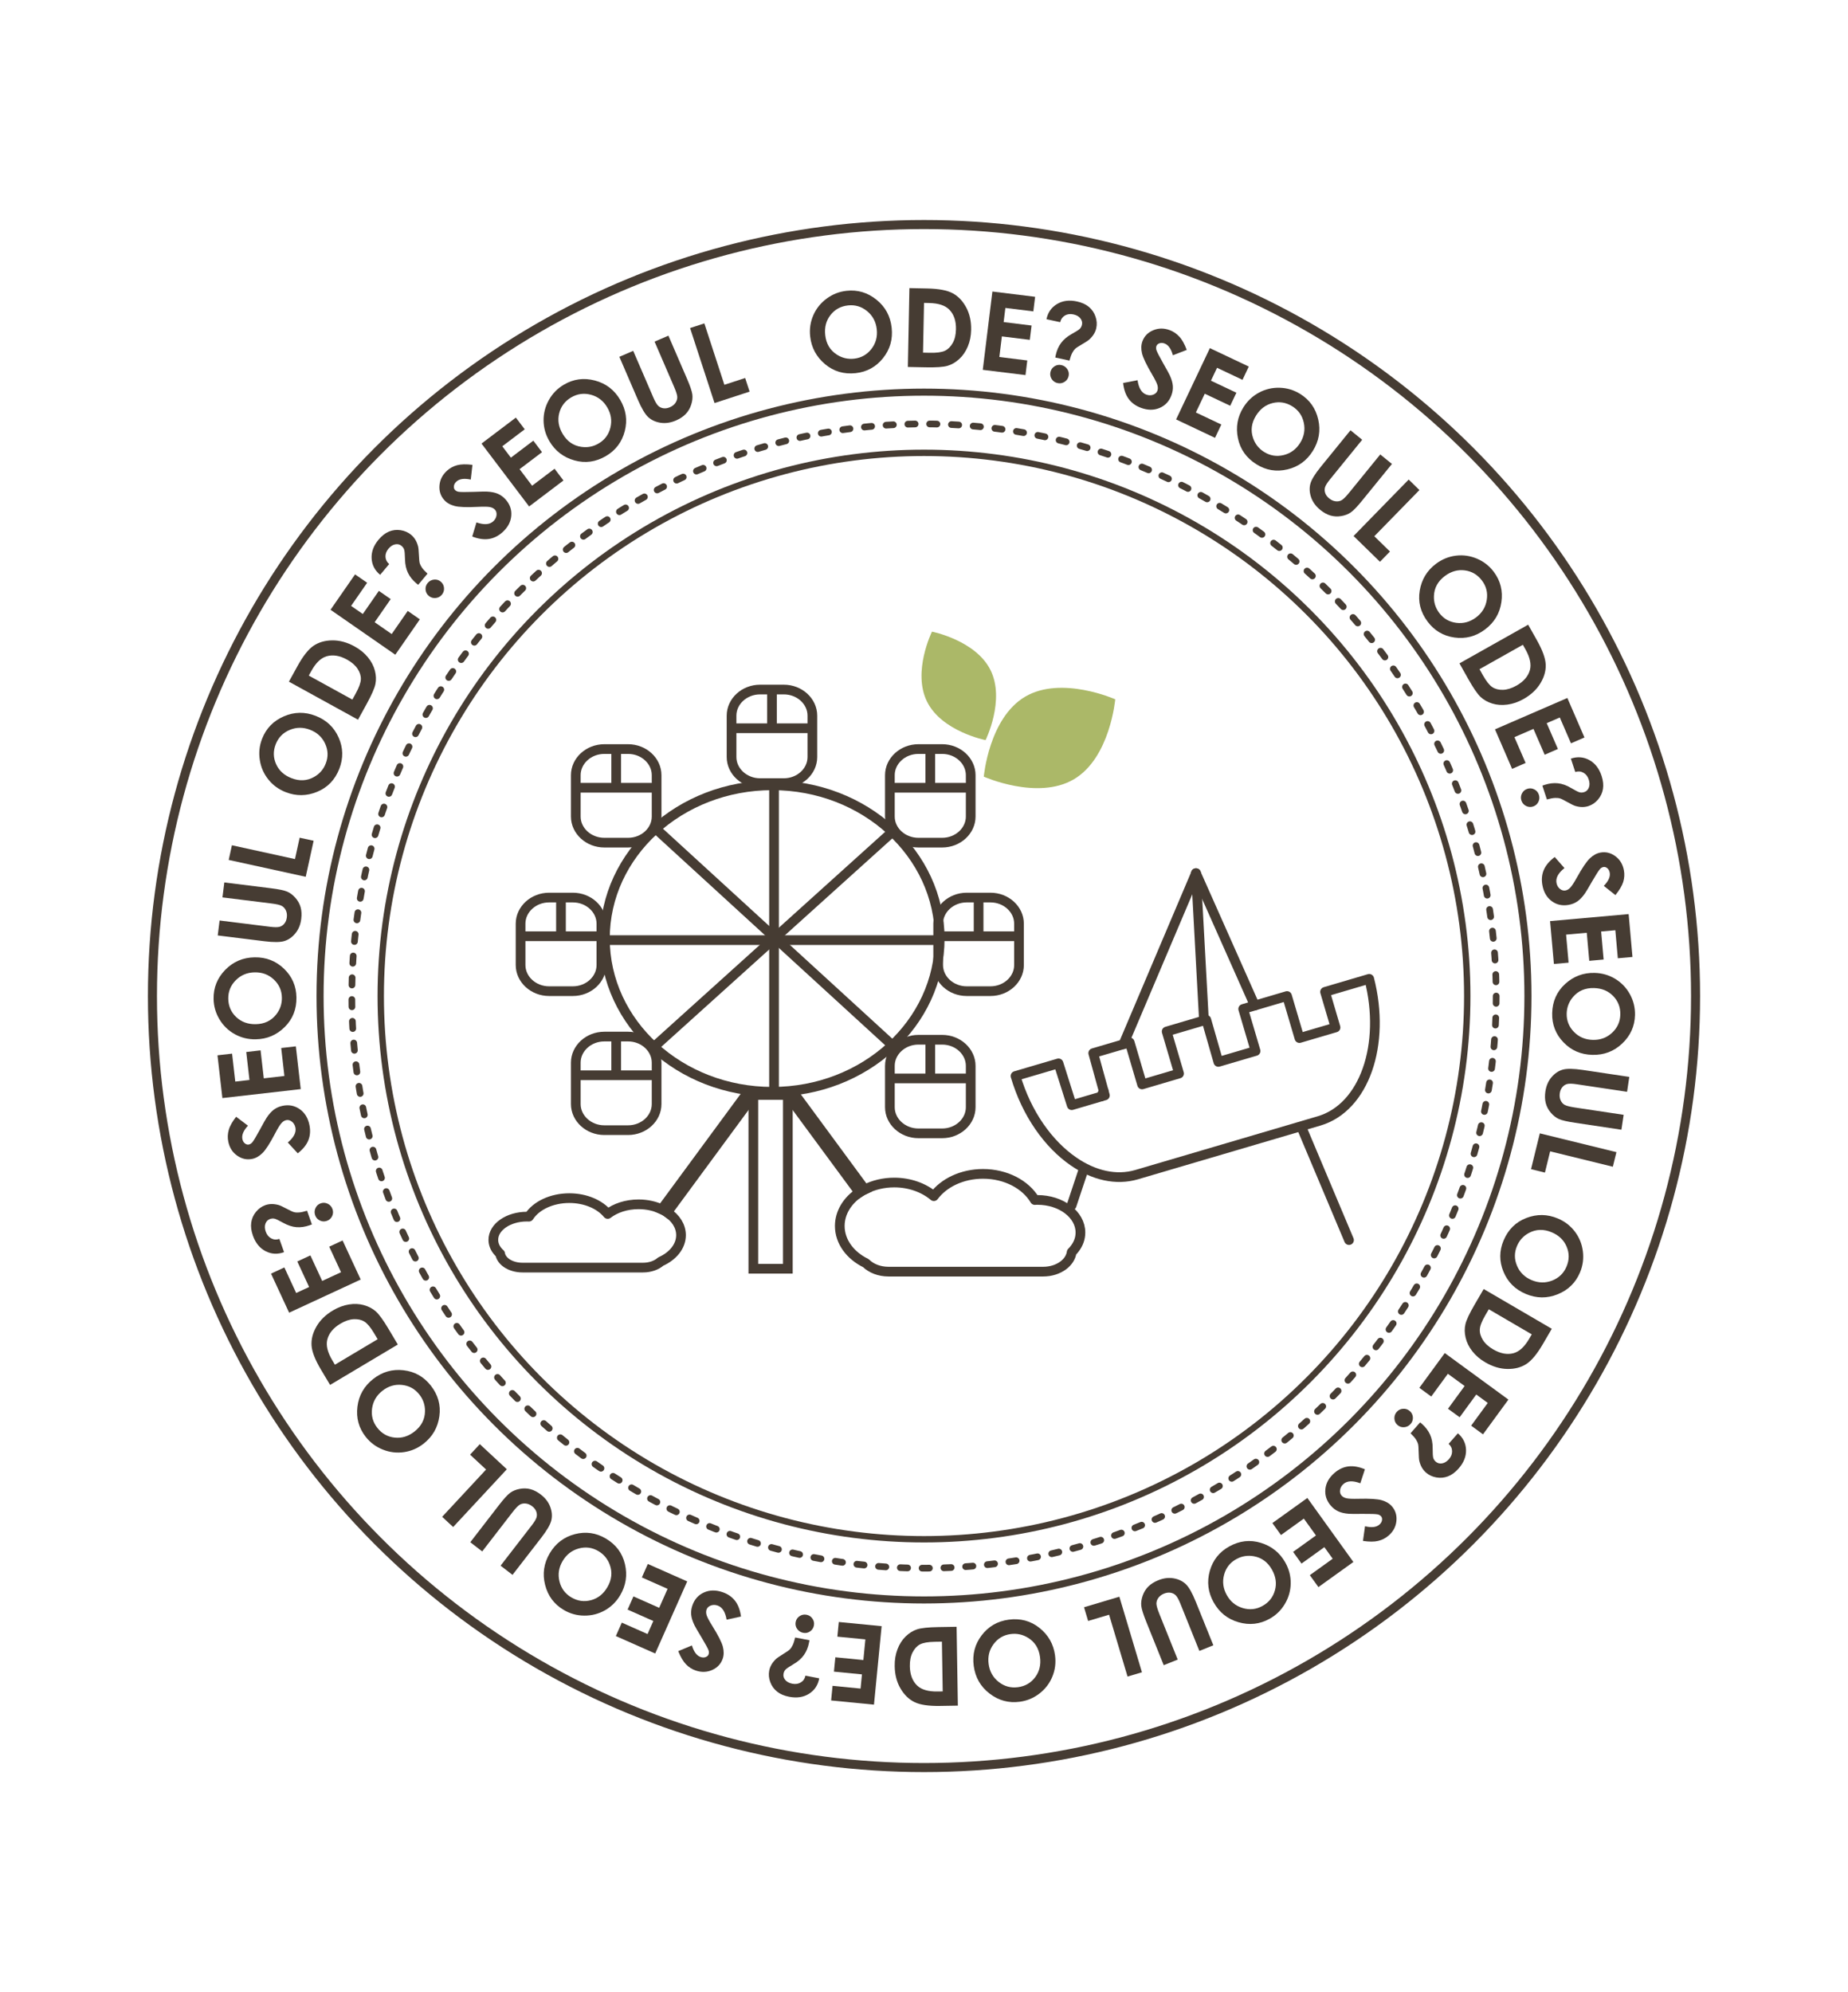 <?xml version="1.0" encoding="utf-8"?>
<!-- Generator: Adobe Illustrator 27.4.0, SVG Export Plug-In . SVG Version: 6.00 Build 0)  -->
<svg version="1.1" id="레이어_1" xmlns="http://www.w3.org/2000/svg" xmlns:xlink="http://www.w3.org/1999/xlink" x="0px"
	 y="0px" viewBox="0 0 762.52 822.05" style="enable-background:new 0 0 762.52 822.05;" xml:space="preserve">
<style type="text/css">
	.st0{fill:none;stroke:#463C33;stroke-width:2.629;stroke-miterlimit:10;}
	.st1{fill:none;stroke:#463C33;stroke-width:3.734;stroke-miterlimit:10;}
	.st2{fill:none;stroke:#463C33;stroke-width:2.923;stroke-miterlimit:10;}
	.st3{fill:none;stroke:#463C33;stroke-width:2.769;stroke-linecap:round;stroke-linejoin:round;stroke-dasharray:2.997,5.994;}
	.st4{fill:#463C33;}
	.st5{fill:none;stroke:#463C33;stroke-width:4;stroke-miterlimit:10;}
	.st6{fill:none;stroke:#463C33;stroke-width:4;stroke-linecap:round;stroke-linejoin:round;stroke-miterlimit:10;}
	.st7{fill:#ABB868;}
</style>
<circle class="st0" cx="381.26" cy="411.02" r="224.16"/>
<circle class="st1" cx="381.26" cy="411.02" r="318.36"/>
<circle class="st2" cx="381.26" cy="411.02" r="249.2"/>
<g>
	<circle class="st3" cx="381.26" cy="411.02" r="236.09"/>
</g>
<g>
	<path class="st4" d="M349.31,120c4.58-0.5,8.69,0.73,12.35,3.68s5.74,6.81,6.26,11.58c0.52,4.72-0.67,8.89-3.56,12.52
		c-2.89,3.62-6.66,5.69-11.29,6.2c-4.86,0.53-9.07-0.71-12.65-3.71c-3.58-3.01-5.62-6.82-6.13-11.44c-0.34-3.09,0.1-6.02,1.31-8.78
		c1.21-2.76,3.05-5.04,5.5-6.84C343.55,121.4,346.28,120.33,349.31,120z M349.9,126.03c-2.99,0.33-5.4,1.64-7.21,3.95
		c-1.81,2.31-2.54,5.06-2.19,8.27c0.39,3.58,1.98,6.27,4.78,8.07c2.17,1.41,4.55,1.97,7.14,1.69c2.92-0.32,5.29-1.65,7.12-3.98
		c1.82-2.34,2.57-5.05,2.23-8.14c-0.34-3.08-1.66-5.57-3.96-7.48C355.5,126.5,352.86,125.71,349.9,126.03z"/>
	<path class="st4" d="M375.24,118.89l7.34,0.15c4.73,0.09,8.23,0.75,10.51,1.97c2.28,1.22,4.13,3.16,5.57,5.83s2.12,5.77,2.05,9.29
		c-0.05,2.51-0.51,4.8-1.39,6.89c-0.88,2.08-2.06,3.81-3.55,5.16c-1.49,1.36-3.1,2.28-4.82,2.78s-4.69,0.7-8.9,0.62l-7.45-0.15
		L375.24,118.89z M381.27,124.99l-0.41,20.53l2.88,0.06c2.83,0.06,4.89-0.23,6.18-0.85c1.29-0.62,2.35-1.7,3.2-3.21
		s1.29-3.4,1.33-5.64c0.07-3.45-0.84-6.15-2.74-8.1c-1.71-1.75-4.48-2.66-8.33-2.74L381.27,124.99z"/>
	<path class="st4" d="M409.48,120.3l17.63,2.17l-0.74,6.02l-11.53-1.42l-0.72,5.84l11.53,1.42l-0.73,5.91l-11.53-1.42l-1.04,8.5
		l11.53,1.42l-0.74,6.04l-17.63-2.17L409.48,120.3z"/>
	<path class="st4" d="M437.46,132.95l-5.66-1.23c0.57-2.78,2.02-4.87,4.35-6.26s5.07-1.75,8.22-1.06c2.03,0.44,3.68,1.19,4.94,2.25
		c1.26,1.06,2.17,2.39,2.72,3.99c0.55,1.6,0.66,3.18,0.32,4.73c-0.18,0.85-0.5,1.66-0.96,2.42c-0.45,0.76-1.07,1.51-1.85,2.25
		c-0.46,0.43-1.47,1.1-3.04,2.01c-1.5,0.87-2.46,1.5-2.88,1.9c-0.42,0.4-0.82,0.96-1.21,1.7c-0.38,0.73-0.76,1.78-1.12,3.15
		l-5.86-1.27l0.19-0.98c0.42-1.93,1.15-3.61,2.2-5.03c1.05-1.42,2.52-2.66,4.4-3.7c1.82-1.01,2.94-1.73,3.37-2.17
		c0.43-0.44,0.71-0.99,0.86-1.67c0.2-0.92-0.02-1.79-0.65-2.6c-0.63-0.81-1.6-1.35-2.89-1.64c-1.33-0.29-2.5-0.13-3.52,0.46
		C438.39,130.81,437.74,131.72,437.46,132.95z M437.93,150.65c1.05,0.23,1.87,0.78,2.46,1.67c0.58,0.88,0.77,1.83,0.54,2.86
		c-0.22,1.02-0.78,1.82-1.67,2.39c-0.89,0.57-1.86,0.74-2.9,0.51c-1.04-0.23-1.84-0.78-2.41-1.67c-0.57-0.89-0.74-1.84-0.52-2.86
		c0.22-1.02,0.77-1.82,1.65-2.38C435.96,150.6,436.91,150.43,437.93,150.65z"/>
	<path class="st4" d="M489.67,144.39l-5.71,2.21c-0.73-2.66-1.88-4.28-3.45-4.86c-0.76-0.28-1.46-0.31-2.1-0.08
		c-0.64,0.23-1.05,0.6-1.24,1.11c-0.19,0.51-0.19,1.06-0.02,1.65c0.25,0.78,1.18,2.62,2.81,5.5c1.53,2.67,2.45,4.34,2.74,5
		c0.74,1.62,1.15,3.07,1.24,4.34s-0.1,2.54-0.58,3.83c-0.92,2.5-2.55,4.25-4.89,5.25c-2.33,0.99-4.89,0.98-7.68-0.05
		c-2.17-0.8-3.87-2.04-5.09-3.7c-1.22-1.66-1.98-3.85-2.29-6.55l5.97-1.14c0.47,3.24,1.67,5.21,3.58,5.92
		c1,0.37,1.94,0.39,2.84,0.06c0.89-0.33,1.48-0.88,1.76-1.64c0.26-0.69,0.25-1.48,0-2.36c-0.26-0.88-1-2.36-2.22-4.43
		c-2.32-3.94-3.7-6.83-4.13-8.66c-0.43-1.83-0.37-3.48,0.17-4.95c0.78-2.12,2.26-3.64,4.43-4.55c2.17-0.92,4.44-0.94,6.81-0.07
		c1.52,0.56,2.84,1.45,3.96,2.67C487.74,140.09,488.75,141.93,489.67,144.39z"/>
	<path class="st4" d="M499.22,143.66l16.05,7.6l-2.59,5.48l-10.5-4.97l-2.52,5.32l10.5,4.97l-2.55,5.38l-10.5-4.97l-3.67,7.74
		l10.5,4.97l-2.6,5.5l-16.06-7.6L499.22,143.66z"/>
	<path class="st4" d="M536.5,162.57c3.91,2.44,6.38,5.95,7.43,10.53c1.05,4.58,0.3,8.91-2.23,12.97c-2.51,4.03-6.03,6.58-10.54,7.64
		s-8.75,0.36-12.71-2.11c-4.14-2.59-6.7-6.17-7.65-10.74c-0.96-4.58-0.2-8.84,2.26-12.78c1.65-2.64,3.8-4.67,6.46-6.09
		c2.66-1.42,5.51-2.08,8.55-1.98C531.1,160.1,533.92,160.96,536.5,162.57z M533.23,167.67c-2.56-1.59-5.26-2.05-8.11-1.35
		s-5.13,2.41-6.84,5.15c-1.9,3.05-2.32,6.15-1.23,9.3c0.84,2.45,2.36,4.37,4.56,5.74c2.49,1.55,5.18,1.98,8.06,1.27
		c2.88-0.71,5.14-2.38,6.79-5.02c1.64-2.63,2.14-5.4,1.51-8.33C537.34,171.5,535.76,169.25,533.23,167.67z"/>
	<path class="st4" d="M557.24,177.55l4.82,3.92l-13.27,16.33c-1.14,1.41-1.83,2.5-2.06,3.28c-0.23,0.78-0.2,1.58,0.08,2.39
		c0.28,0.81,0.83,1.54,1.63,2.19c0.85,0.69,1.73,1.09,2.66,1.2s1.75-0.04,2.48-0.45s1.77-1.46,3.15-3.15l12.79-15.73l4.82,3.92
		L562.1,206.5c-2.06,2.54-3.64,4.19-4.73,4.94c-1.09,0.75-2.41,1.26-3.96,1.52c-1.55,0.26-3.03,0.18-4.44-0.23
		c-1.41-0.42-2.82-1.19-4.21-2.33c-1.83-1.49-3.08-3.2-3.76-5.15c-0.67-1.94-0.79-3.78-0.34-5.52c0.44-1.74,1.89-4.11,4.34-7.12
		L557.24,177.55z"/>
	<path class="st4" d="M581.25,197.89l4.43,4.33l-18.61,19.06l6.46,6.31l-4.13,4.23l-10.89-10.63L581.25,197.89z"/>
	<path class="st4" d="M616.38,235.99c2.76,3.69,3.8,7.85,3.12,12.5c-0.68,4.65-2.94,8.41-6.78,11.28c-3.8,2.85-8,3.95-12.59,3.3
		c-4.59-0.65-8.29-2.84-11.08-6.57c-2.93-3.91-4.01-8.17-3.24-12.78c0.77-4.61,3.01-8.31,6.73-11.09c2.49-1.86,5.23-2.98,8.22-3.34
		c2.99-0.36,5.89,0.06,8.69,1.25C612.25,231.74,614.56,233.55,616.38,235.99z M611.49,239.57c-1.8-2.41-4.16-3.81-7.07-4.2
		s-5.65,0.39-8.24,2.32c-2.88,2.16-4.39,4.9-4.51,8.22c-0.11,2.59,0.62,4.92,2.17,7c1.76,2.35,4.11,3.72,7.05,4.1
		c2.94,0.38,5.65-0.36,8.15-2.22c2.48-1.86,3.95-4.26,4.42-7.21C613.94,244.62,613.28,241.95,611.49,239.57z"/>
	<path class="st4" d="M630.55,257.78l3.6,6.4c2.32,4.12,3.53,7.47,3.64,10.05c0.11,2.58-0.63,5.16-2.2,7.75
		c-1.57,2.59-3.89,4.75-6.96,6.48c-2.19,1.23-4.4,2-6.64,2.3c-2.24,0.3-4.32,0.16-6.25-0.44c-1.93-0.6-3.54-1.51-4.84-2.74
		c-1.3-1.23-2.98-3.68-5.05-7.35l-3.65-6.49L630.55,257.78z M628.36,266.07l-17.89,10.07l1.41,2.51c1.39,2.47,2.68,4.1,3.87,4.89
		c1.19,0.79,2.66,1.17,4.39,1.12s3.58-0.62,5.54-1.72c3.01-1.69,4.87-3.85,5.59-6.47c0.64-2.36,0.02-5.21-1.87-8.57L628.36,266.07z"
		/>
	<path class="st4" d="M646.72,288.02l7.06,16.3l-5.56,2.41l-4.62-10.66l-5.4,2.34l4.62,10.66l-5.46,2.37l-4.62-10.66l-7.86,3.4
		l4.62,10.66l-5.58,2.42l-7.06-16.3L646.72,288.02z"/>
	<path class="st4" d="M634.96,327.93c0.34,1.02,0.27,2.01-0.19,2.96c-0.46,0.95-1.19,1.59-2.19,1.92c-1,0.33-1.96,0.25-2.91-0.23
		c-0.94-0.48-1.58-1.23-1.91-2.24c-0.33-1.01-0.26-1.98,0.22-2.92c0.48-0.94,1.21-1.57,2.21-1.9c0.99-0.33,1.96-0.25,2.89,0.22
		S634.63,326.93,634.96,327.93z M649.98,318.56l-1.81-5.51c2.69-0.91,5.22-0.72,7.6,0.58c2.38,1.3,4.07,3.49,5.08,6.56
		c0.65,1.98,0.83,3.78,0.56,5.4c-0.27,1.63-0.96,3.08-2.06,4.37s-2.41,2.17-3.92,2.67c-0.83,0.27-1.68,0.4-2.57,0.4
		c-0.89,0-1.84-0.16-2.87-0.46c-0.6-0.18-1.69-0.71-3.27-1.6c-1.51-0.86-2.54-1.36-3.09-1.52c-0.56-0.16-1.25-0.22-2.07-0.18
		c-0.83,0.04-1.92,0.25-3.28,0.63l-1.87-5.7l0.94-0.33c1.88-0.62,3.7-0.83,5.46-0.65c1.76,0.18,3.57,0.83,5.42,1.93
		c1.79,1.06,2.98,1.66,3.57,1.81s1.22,0.11,1.88-0.1c0.9-0.29,1.54-0.92,1.91-1.87c0.38-0.95,0.36-2.06-0.05-3.32
		c-0.42-1.29-1.15-2.22-2.18-2.8C652.3,318.28,651.18,318.18,649.98,318.56z"/>
	<path class="st4" d="M666.55,369.36l-4.79-3.8c1.92-1.98,2.74-3.79,2.44-5.44c-0.14-0.8-0.47-1.42-0.99-1.85
		c-0.52-0.43-1.05-0.6-1.58-0.5c-0.54,0.1-1.01,0.37-1.43,0.82c-0.55,0.61-1.66,2.35-3.32,5.21c-1.53,2.68-2.5,4.31-2.92,4.89
		c-1.03,1.46-2.06,2.55-3.11,3.27c-1.05,0.72-2.25,1.2-3.6,1.44c-2.63,0.47-4.96-0.05-7-1.56c-2.04-1.51-3.32-3.73-3.84-6.65
		c-0.41-2.28-0.21-4.37,0.61-6.26c0.81-1.89,2.31-3.66,4.49-5.29l4.01,4.57c-2.56,2.05-3.65,4.08-3.29,6.08
		c0.19,1.05,0.65,1.87,1.39,2.48s1.5,0.83,2.3,0.69c0.73-0.13,1.4-0.53,2.03-1.2c0.63-0.67,1.53-2.05,2.7-4.15
		c2.22-4,4.01-6.65,5.38-7.94c1.36-1.29,2.82-2.08,4.35-2.36c2.22-0.4,4.28,0.11,6.17,1.52c1.89,1.41,3.06,3.36,3.51,5.84
		c0.29,1.6,0.19,3.19-0.29,4.77C669.27,365.52,668.2,367.32,666.55,369.36z"/>
	<path class="st4" d="M672.01,377.2l1.58,17.69l-6.04,0.54l-1.03-11.57l-5.86,0.52l1.03,11.57l-5.93,0.53l-1.03-11.57l-8.53,0.76
		l1.03,11.57l-6.06,0.54l-1.58-17.69L672.01,377.2z"/>
	<path class="st4" d="M674.63,418.87c-0.11,4.6-1.88,8.52-5.29,11.75c-3.41,3.23-7.52,4.79-12.31,4.67
		c-4.75-0.12-8.73-1.85-11.93-5.2c-3.21-3.35-4.76-7.35-4.64-12.02c0.12-4.88,1.91-8.9,5.36-12.05s7.51-4.67,12.15-4.55
		c3.11,0.08,5.95,0.9,8.53,2.47c2.57,1.57,4.59,3.69,6.05,6.36C674.01,412.97,674.7,415.83,674.63,418.87z M668.57,418.66
		c0.07-3.01-0.91-5.57-2.96-7.67s-4.68-3.19-7.91-3.27c-3.6-0.09-6.48,1.13-8.63,3.67c-1.69,1.97-2.56,4.25-2.62,6.85
		c-0.07,2.94,0.93,5.46,3,7.58c2.07,2.12,4.67,3.22,7.78,3.29c3.1,0.08,5.74-0.9,7.94-2.93
		C667.36,424.14,668.5,421.64,668.57,418.66z"/>
	<path class="st4" d="M672.28,444.38l-0.92,6.15l-20.81-3.12c-1.79-0.27-3.08-0.3-3.88-0.1c-0.79,0.2-1.46,0.63-2.01,1.29
		c-0.55,0.66-0.91,1.49-1.06,2.51c-0.16,1.08-0.05,2.05,0.33,2.9c0.38,0.85,0.93,1.49,1.65,1.9c0.72,0.41,2.16,0.78,4.32,1.11
		l20.05,3.01l-0.92,6.15l-19.19-2.88c-3.24-0.49-5.46-1-6.66-1.56c-1.2-0.55-2.31-1.43-3.32-2.63s-1.7-2.52-2.06-3.94
		s-0.41-3.03-0.14-4.81c0.35-2.33,1.19-4.28,2.52-5.85c1.33-1.57,2.86-2.6,4.58-3.11c1.72-0.5,4.5-0.46,8.34,0.11L672.28,444.38z"/>
	<path class="st4" d="M666.97,475.43l-1.48,6.02l-25.87-6.35l-2.15,8.77l-5.74-1.41l3.63-14.78L666.97,475.43z"/>
	<path class="st4" d="M651.94,525.06c-1.78,4.25-4.85,7.25-9.21,9.02s-8.74,1.72-13.16-0.14c-4.38-1.84-7.45-4.9-9.22-9.19
		c-1.77-4.29-1.75-8.58,0.06-12.88c1.89-4.5,5.02-7.59,9.38-9.27s8.69-1.61,12.97,0.19c2.87,1.2,5.22,3.01,7.04,5.4
		s2.93,5.11,3.32,8.13S653.12,522.26,651.94,525.06z M646.38,522.65c1.17-2.78,1.18-5.52,0.04-8.22c-1.14-2.7-3.19-4.68-6.17-5.93
		c-3.32-1.39-6.44-1.3-9.38,0.27c-2.29,1.22-3.93,3.02-4.94,5.42c-1.14,2.71-1.13,5.43,0.03,8.16c1.16,2.73,3.17,4.69,6.04,5.9
		c2.86,1.2,5.68,1.25,8.46,0.17C643.25,527.32,645.22,525.4,646.38,522.65z"/>
	<path class="st4" d="M640.3,548.32l-3.7,6.34c-2.38,4.08-4.66,6.83-6.83,8.22c-2.17,1.39-4.77,2.07-7.8,2.02s-6.07-0.96-9.11-2.73
		c-2.17-1.26-3.95-2.79-5.34-4.56s-2.32-3.65-2.78-5.62c-0.46-1.96-0.49-3.82-0.08-5.56c0.4-1.74,1.67-4.44,3.79-8.08l3.75-6.43
		L640.3,548.32z M632.04,550.62l-17.73-10.35l-1.45,2.48c-1.43,2.45-2.18,4.38-2.26,5.81c-0.08,1.43,0.34,2.88,1.25,4.36
		s2.34,2.78,4.28,3.91c2.98,1.74,5.79,2.26,8.41,1.55c2.36-0.64,4.5-2.62,6.44-5.95L632.04,550.62z"/>
	<path class="st4" d="M622.4,577.54l-10.49,14.34l-4.89-3.58l6.86-9.38l-4.75-3.47l-6.86,9.38l-4.8-3.51l6.86-9.38l-6.91-5.05
		l-6.86,9.38l-4.91-3.59l10.49-14.34L622.4,577.54z"/>
	<path class="st4" d="M582.04,587.6c-0.71,0.81-1.59,1.25-2.65,1.34c-1.06,0.08-1.98-0.22-2.76-0.92c-0.79-0.69-1.21-1.57-1.27-2.62
		c-0.06-1.06,0.26-1.98,0.96-2.78s1.58-1.23,2.63-1.29c1.05-0.07,1.97,0.25,2.76,0.94c0.79,0.69,1.21,1.56,1.28,2.6
		C583.04,585.9,582.73,586.82,582.04,587.6z M597.73,595.8l3.83-4.35c2.15,1.86,3.27,4.14,3.35,6.85c0.08,2.71-0.94,5.28-3.08,7.7
		c-1.38,1.56-2.83,2.63-4.37,3.22c-1.54,0.59-3.14,0.73-4.81,0.44c-1.67-0.3-3.09-0.97-4.29-2.03c-0.65-0.58-1.2-1.25-1.65-2.01
		c-0.45-0.77-0.8-1.67-1.06-2.71c-0.15-0.61-0.25-1.82-0.28-3.64c-0.03-1.73-0.11-2.88-0.26-3.44c-0.15-0.56-0.44-1.19-0.89-1.88
		s-1.19-1.53-2.21-2.51l3.96-4.5l0.76,0.64c1.48,1.31,2.59,2.77,3.33,4.38c0.73,1.61,1.1,3.49,1.08,5.65c0,2.08,0.08,3.41,0.25,4
		c0.17,0.58,0.52,1.11,1.04,1.56c0.71,0.62,1.57,0.86,2.58,0.7c1.01-0.16,1.96-0.74,2.84-1.73c0.9-1.02,1.33-2.12,1.31-3.3
		S598.67,596.64,597.73,595.8z"/>
	<path class="st4" d="M562.39,635.86l0.84-6.06c2.68,0.65,4.66,0.43,5.92-0.66c0.62-0.53,0.98-1.13,1.09-1.8
		c0.11-0.67-0.02-1.21-0.37-1.62c-0.36-0.41-0.83-0.68-1.43-0.81c-0.8-0.16-2.86-0.23-6.17-0.21c-3.08,0.04-4.98,0.03-5.7-0.03
		c-1.78-0.14-3.25-0.48-4.4-1.02c-1.15-0.54-2.18-1.32-3.07-2.36c-1.74-2.02-2.48-4.3-2.22-6.82c0.26-2.52,1.52-4.75,3.77-6.69
		c1.76-1.51,3.66-2.4,5.7-2.66c2.04-0.26,4.33,0.13,6.84,1.18l-1.9,5.78c-3.06-1.16-5.37-1.07-6.91,0.26
		c-0.81,0.69-1.28,1.51-1.43,2.45c-0.15,0.94,0.05,1.72,0.58,2.33c0.48,0.56,1.17,0.94,2.06,1.14c0.9,0.2,2.54,0.27,4.95,0.21
		c4.57-0.12,7.76,0.08,9.57,0.59c1.81,0.52,3.22,1.37,4.24,2.55c1.47,1.71,2.08,3.74,1.83,6.08c-0.25,2.35-1.33,4.34-3.25,5.99
		c-1.23,1.06-2.65,1.78-4.25,2.17C567.09,636.25,564.99,636.25,562.39,635.86z"/>
	<path class="st4" d="M558.43,644.55L544,654.91l-3.54-4.92l9.43-6.78l-3.43-4.78l-9.43,6.78l-3.47-4.83l9.43-6.78l-5-6.95
		l-9.43,6.78l-3.55-4.94l14.43-10.36L558.43,644.55z"/>
	<path class="st4" d="M523.84,668c-4.02,2.24-8.29,2.71-12.81,1.41s-7.94-4.05-10.27-8.23c-2.31-4.15-2.84-8.46-1.58-12.92
		s3.92-7.83,8-10.1c4.27-2.38,8.64-2.88,13.1-1.5s7.83,4.1,10.09,8.16c1.51,2.72,2.25,5.58,2.2,8.6c-0.05,3.01-0.85,5.83-2.41,8.44
		C528.61,664.48,526.5,666.53,523.84,668z M520.95,662.68c2.63-1.46,4.33-3.61,5.11-6.44s0.38-5.65-1.2-8.48
		c-1.75-3.14-4.26-5-7.54-5.58c-2.55-0.45-4.96-0.05-7.23,1.21c-2.57,1.43-4.24,3.57-5.01,6.44c-0.77,2.86-0.4,5.65,1.11,8.37
		c1.51,2.71,3.69,4.49,6.55,5.35C515.61,664.42,518.35,664.13,520.95,662.68z"/>
	<path class="st4" d="M500.65,678.93l-5.77,2.32l-7.85-19.53c-0.68-1.68-1.3-2.81-1.88-3.39c-0.57-0.58-1.28-0.94-2.13-1.09
		c-0.85-0.14-1.75-0.02-2.71,0.36c-1.01,0.41-1.79,0.99-2.34,1.75c-0.54,0.76-0.81,1.55-0.81,2.38c0.01,0.83,0.42,2.26,1.23,4.28
		l7.56,18.81l-5.77,2.32l-7.24-18c-1.22-3.04-1.9-5.21-2.03-6.53c-0.13-1.32,0.07-2.71,0.59-4.2c0.52-1.48,1.31-2.74,2.36-3.77
		c1.05-1.03,2.41-1.88,4.08-2.56c2.19-0.88,4.3-1.14,6.32-0.79c2.03,0.35,3.69,1.15,5,2.38c1.31,1.23,2.68,3.65,4.13,7.25
		L500.65,678.93z"/>
	<path class="st4" d="M471.19,690.06l-5.94,1.77l-7.62-25.52l-8.65,2.58l-1.69-5.66l14.58-4.35L471.19,690.06z"/>
	<path class="st4" d="M420.77,702.23c-4.56,0.61-8.71-0.51-12.44-3.37s-5.91-6.67-6.55-11.42c-0.63-4.71,0.45-8.91,3.25-12.6
		s6.51-5.85,11.14-6.48c4.84-0.65,9.09,0.48,12.74,3.4s5.79,6.68,6.41,11.28c0.42,3.08,0.05,6.02-1.09,8.81s-2.92,5.11-5.33,6.98
		C426.49,700.69,423.78,701.83,420.77,702.23z M420.03,696.22c2.99-0.4,5.36-1.78,7.11-4.13c1.75-2.35,2.42-5.12,1.99-8.33
		c-0.48-3.57-2.14-6.22-4.98-7.95c-2.21-1.36-4.6-1.86-7.17-1.51c-2.91,0.39-5.25,1.78-7.02,4.16c-1.77,2.38-2.44,5.11-2.03,8.2
		c0.41,3.07,1.79,5.53,4.14,7.38S417.07,696.61,420.03,696.22z"/>
	<path class="st4" d="M395.23,703.83l-7.34,0.12c-4.73,0.08-8.25-0.45-10.57-1.59c-2.32-1.13-4.24-3.01-5.77-5.63
		c-1.53-2.62-2.33-5.69-2.38-9.21c-0.04-2.51,0.34-4.82,1.14-6.93c0.8-2.12,1.92-3.88,3.36-5.29c1.44-1.41,3.02-2.39,4.72-2.95
		c1.7-0.56,4.66-0.87,8.87-0.94l7.45-0.12L395.23,703.83z M388.98,697.96l-0.33-20.53l-2.88,0.05c-2.83,0.05-4.88,0.4-6.15,1.07
		c-1.27,0.67-2.29,1.78-3.08,3.33c-0.79,1.55-1.16,3.44-1.12,5.69c0.06,3.46,1.07,6.12,3.03,7.99c1.77,1.68,4.58,2.5,8.43,2.43
		L388.98,697.96z"/>
	<path class="st4" d="M360.62,703.42l-17.68-1.73l0.59-6.03l11.56,1.13l0.57-5.86l-11.56-1.13l0.58-5.92l11.56,1.13l0.83-8.52
		l-11.56-1.13l0.59-6.05l17.68,1.73L360.62,703.42z"/>
	<path class="st4" d="M332.34,691.46l5.69,1.09c-0.5,2.79-1.9,4.92-4.19,6.37c-2.29,1.45-5.02,1.87-8.19,1.26
		c-2.04-0.39-3.71-1.1-5-2.13s-2.23-2.33-2.82-3.92c-0.59-1.58-0.74-3.16-0.44-4.72c0.16-0.86,0.46-1.67,0.9-2.44
		c0.43-0.77,1.03-1.54,1.79-2.29c0.44-0.44,1.44-1.14,2.99-2.09c1.48-0.9,2.42-1.56,2.83-1.97c0.41-0.41,0.8-0.98,1.16-1.73
		c0.37-0.74,0.71-1.8,1.04-3.18l5.89,1.13l-0.17,0.98c-0.37,1.94-1.06,3.64-2.08,5.09s-2.45,2.72-4.31,3.8
		c-1.79,1.05-2.9,1.8-3.31,2.25c-0.42,0.45-0.69,1.01-0.82,1.69c-0.18,0.93,0.06,1.79,0.71,2.58s1.63,1.31,2.93,1.56
		c1.33,0.25,2.5,0.07,3.51-0.55C331.46,693.63,332.09,692.7,332.34,691.46z M331.42,673.78c-1.06-0.2-1.89-0.74-2.5-1.6
		c-0.61-0.87-0.81-1.82-0.62-2.84s0.73-1.84,1.61-2.43c0.88-0.59,1.84-0.79,2.88-0.59c1.04,0.2,1.86,0.74,2.45,1.61
		c0.59,0.87,0.79,1.82,0.59,2.85s-0.73,1.84-1.59,2.42C333.4,673.79,332.45,673.98,331.42,673.78z"/>
	<path class="st4" d="M279.85,681.34l5.65-2.35c0.8,2.64,1.99,4.23,3.57,4.77c0.77,0.26,1.47,0.27,2.1,0.03s1.03-0.63,1.21-1.14
		c0.18-0.52,0.17-1.07-0.02-1.64c-0.27-0.78-1.25-2.58-2.95-5.42c-1.6-2.63-2.55-4.28-2.86-4.93c-0.78-1.61-1.23-3.04-1.35-4.31
		c-0.12-1.26,0.04-2.55,0.48-3.84c0.86-2.53,2.45-4.32,4.76-5.37c2.31-1.05,4.87-1.1,7.68-0.14c2.19,0.75,3.92,1.94,5.18,3.57
		s2.08,3.79,2.45,6.49l-5.94,1.29c-0.55-3.23-1.79-5.17-3.72-5.83c-1.01-0.34-1.95-0.34-2.84,0.01s-1.46,0.91-1.72,1.68
		c-0.24,0.7-0.22,1.48,0.06,2.36c0.28,0.87,1.05,2.33,2.33,4.37c2.42,3.88,3.87,6.73,4.34,8.55c0.47,1.82,0.46,3.47-0.05,4.95
		c-0.73,2.14-2.17,3.69-4.32,4.66c-2.15,0.97-4.42,1.05-6.81,0.24c-1.54-0.52-2.88-1.38-4.03-2.57S280.83,683.77,279.85,681.34z"/>
	<path class="st4" d="M270.35,682.32l-16.24-7.2l2.46-5.54l10.62,4.71l2.39-5.38l-10.62-4.71l2.41-5.44l10.62,4.71l3.47-7.83
		l-10.62-4.71l2.47-5.56l16.24,7.2L270.35,682.32z"/>
	<path class="st4" d="M232.61,664.34c-3.97-2.34-6.53-5.79-7.69-10.34c-1.16-4.55-0.52-8.9,1.91-13.03
		c2.41-4.09,5.86-6.72,10.35-7.9c4.49-1.17,8.74-0.58,12.76,1.79c4.21,2.48,6.85,6,7.92,10.55c1.07,4.55,0.42,8.83-1.94,12.83
		c-1.58,2.68-3.68,4.76-6.3,6.25c-2.62,1.48-5.46,2.21-8.5,2.19C238.06,666.67,235.23,665.89,232.61,664.34z M235.74,659.16
		c2.6,1.53,5.31,1.91,8.14,1.15c2.83-0.76,5.07-2.53,6.71-5.32c1.83-3.1,2.16-6.21,1-9.32c-0.9-2.43-2.47-4.31-4.7-5.62
		c-2.53-1.49-5.23-1.85-8.09-1.07c-2.86,0.78-5.08,2.51-6.66,5.19c-1.57,2.67-2.01,5.46-1.3,8.36
		C231.54,655.43,233.17,657.64,235.74,659.16z"/>
	<path class="st4" d="M211.47,649.87l-4.92-3.8l12.87-16.65c1.11-1.43,1.77-2.55,1.98-3.33c0.21-0.79,0.16-1.58-0.14-2.39
		c-0.3-0.8-0.86-1.52-1.68-2.15c-0.86-0.67-1.76-1.04-2.69-1.13s-1.75,0.08-2.46,0.51c-0.71,0.43-1.74,1.5-3.07,3.23l-12.39,16.04
		l-4.92-3.8l11.86-15.35c2-2.59,3.54-4.28,4.6-5.05s2.37-1.32,3.92-1.61c1.54-0.3,3.03-0.26,4.45,0.12
		c1.42,0.38,2.84,1.12,4.27,2.22c1.87,1.44,3.16,3.13,3.88,5.05c0.72,1.93,0.88,3.76,0.48,5.51c-0.4,1.75-1.79,4.16-4.16,7.23
		L211.47,649.87z"/>
	<path class="st4" d="M186.98,630.13l-4.54-4.22l18.13-19.51l-6.61-6.14l4.02-4.33l11.15,10.36L186.98,630.13z"/>
	<path class="st4" d="M150.9,592.91c-2.85-3.62-3.99-7.76-3.42-12.42c0.57-4.67,2.73-8.48,6.5-11.45c3.73-2.94,7.9-4.14,12.51-3.61
		c4.61,0.53,8.35,2.63,11.24,6.29c3.02,3.84,4.21,8.07,3.56,12.7s-2.8,8.38-6.45,11.26c-2.44,1.93-5.16,3.11-8.14,3.54
		c-2.98,0.43-5.89,0.09-8.72-1.04C155.14,597.05,152.78,595.3,150.9,592.91z M155.7,589.21c1.86,2.37,4.25,3.71,7.17,4.02
		c2.92,0.32,5.64-0.53,8.18-2.53c2.83-2.23,4.26-5,4.31-8.33c0.04-2.59-0.74-4.91-2.35-6.95c-1.82-2.31-4.2-3.62-7.15-3.93
		c-2.95-0.31-5.64,0.5-8.09,2.43c-2.43,1.92-3.85,4.36-4.25,7.32C153.13,584.21,153.85,586.87,155.7,589.21z"/>
	<path class="st4" d="M136.2,571.48l-3.76-6.3c-2.42-4.06-3.72-7.38-3.89-9.96c-0.17-2.58,0.5-5.18,2.01-7.81
		c1.51-2.63,3.77-4.85,6.8-6.65c2.15-1.28,4.35-2.11,6.58-2.47s4.32-0.27,6.26,0.28c1.94,0.55,3.58,1.42,4.91,2.62
		c1.33,1.2,3.08,3.61,5.23,7.23l3.81,6.4L136.2,571.48z M138.19,563.14l17.64-10.51l-1.47-2.47c-1.45-2.43-2.78-4.03-3.99-4.79
		c-1.21-0.76-2.68-1.1-4.42-1.01c-1.73,0.09-3.57,0.71-5.49,1.86c-2.97,1.77-4.78,3.97-5.42,6.6c-0.58,2.37,0.11,5.21,2.08,8.52
		L138.19,563.14z"/>
	<path class="st4" d="M119.3,541.68l-7.47-16.12l5.5-2.55l4.88,10.54l5.34-2.47l-4.88-10.54l5.4-2.5l4.88,10.54l7.77-3.6
		l-4.88-10.54l5.52-2.56l7.47,16.12L119.3,541.68z"/>
	<path class="st4" d="M115.27,511.24l1.94,5.46c-2.67,0.98-5.2,0.85-7.61-0.39c-2.41-1.24-4.16-3.38-5.24-6.42
		c-0.7-1.96-0.93-3.75-0.7-5.39s0.88-3.11,1.95-4.42c1.07-1.31,2.35-2.23,3.85-2.77c0.82-0.29,1.67-0.45,2.56-0.46
		c0.89-0.02,1.85,0.11,2.88,0.38c0.6,0.16,1.71,0.67,3.31,1.52c1.53,0.82,2.57,1.3,3.13,1.44c0.56,0.15,1.25,0.19,2.08,0.13
		s1.91-0.3,3.27-0.72l2.01,5.65l-0.93,0.35c-1.86,0.66-3.67,0.92-5.44,0.79c-1.76-0.14-3.58-0.74-5.46-1.79
		c-1.82-1.01-3.02-1.59-3.62-1.72c-0.59-0.13-1.22-0.08-1.87,0.15c-0.89,0.32-1.51,0.96-1.86,1.92c-0.35,0.96-0.31,2.07,0.14,3.32
		c0.45,1.28,1.21,2.19,2.25,2.75C112.96,511.58,114.08,511.65,115.27,511.24z M130.05,501.5c-0.36-1.01-0.32-2,0.12-2.97
		c0.44-0.96,1.15-1.62,2.14-1.97c0.99-0.35,1.96-0.3,2.91,0.16s1.61,1.19,1.96,2.19c0.36,1,0.31,1.98-0.14,2.93s-1.17,1.6-2.16,1.95
		c-0.99,0.35-1.95,0.3-2.89-0.14C131.05,503.2,130.4,502.48,130.05,501.5z"/>
	<path class="st4" d="M97.43,460.83l4.89,3.68c-1.87,2.03-2.64,3.86-2.31,5.5c0.16,0.8,0.51,1.4,1.04,1.82
		c0.53,0.42,1.06,0.57,1.6,0.46c0.53-0.11,1-0.39,1.41-0.85c0.54-0.62,1.6-2.39,3.18-5.29c1.46-2.71,2.39-4.37,2.8-4.96
		c0.99-1.49,2-2.6,3.03-3.35c1.03-0.75,2.22-1.26,3.56-1.53c2.62-0.54,4.96-0.07,7.04,1.38c2.08,1.46,3.41,3.64,4.01,6.55
		c0.47,2.27,0.31,4.36-0.45,6.28s-2.22,3.71-4.36,5.4l-4.12-4.47c2.5-2.11,3.55-4.17,3.14-6.16c-0.21-1.04-0.7-1.86-1.45-2.44
		c-0.75-0.58-1.53-0.8-2.32-0.63c-0.72,0.15-1.39,0.56-2,1.25c-0.61,0.68-1.48,2.09-2.59,4.22c-2.12,4.05-3.85,6.75-5.18,8.07
		c-1.33,1.33-2.76,2.15-4.29,2.46c-2.21,0.45-4.28,0-6.21-1.36c-1.93-1.36-3.15-3.28-3.65-5.75c-0.33-1.59-0.27-3.18,0.17-4.77
		C94.79,464.74,95.82,462.91,97.43,460.83z"/>
	<path class="st4" d="M91.76,453.12l-2.02-17.65l6.02-0.69l1.32,11.54l5.85-0.67l-1.32-11.54l5.91-0.68l1.32,11.54l8.51-0.97
		l-1.32-11.54l6.04-0.69l2.02,17.65L91.76,453.12z"/>
	<path class="st4" d="M88.13,412.17c-0.07-4.6,1.53-8.59,4.81-11.96c3.28-3.37,7.32-5.09,12.11-5.17c4.75-0.08,8.79,1.49,12.14,4.71
		c3.34,3.22,5.05,7.15,5.13,11.82c0.08,4.88-1.54,8.97-4.87,12.26s-7.31,4.97-11.96,5.04c-3.11,0.05-5.98-0.66-8.62-2.12
		s-4.74-3.5-6.31-6.11S88.18,415.21,88.13,412.17z M94.19,412.14c0.05,3.01,1.14,5.53,3.26,7.54c2.13,2.02,4.81,3,8.04,2.95
		c3.6-0.06,6.42-1.4,8.48-4.01c1.6-2.03,2.39-4.35,2.34-6.95c-0.05-2.94-1.15-5.42-3.31-7.46s-4.79-3.02-7.9-2.97
		c-3.1,0.05-5.7,1.13-7.81,3.25C95.17,406.61,94.14,409.16,94.19,412.14z"/>
	<path class="st4" d="M89.84,386.01l0.77-6.17l20.88,2.6c1.8,0.22,3.09,0.23,3.88,0c0.79-0.22,1.45-0.67,1.98-1.34
		c0.54-0.67,0.87-1.52,1-2.54c0.14-1.08,0-2.05-0.4-2.89c-0.4-0.84-0.96-1.46-1.7-1.86c-0.73-0.4-2.18-0.73-4.34-1l-20.12-2.5
		l0.77-6.17l19.25,2.4c3.25,0.4,5.48,0.87,6.69,1.39c1.21,0.52,2.34,1.37,3.38,2.55c1.04,1.18,1.76,2.48,2.16,3.89
		c0.4,1.42,0.48,3.02,0.26,4.8c-0.29,2.34-1.08,4.31-2.38,5.91c-1.29,1.6-2.79,2.67-4.5,3.22c-1.71,0.55-4.49,0.58-8.34,0.1
		L89.84,386.01z"/>
	<path class="st4" d="M94.37,354.85l1.32-6.05l26.02,5.7l1.93-8.82l5.77,1.26l-3.26,14.87L94.37,354.85z"/>
	<path class="st4" d="M108.15,304.84c1.67-4.29,4.67-7.37,8.98-9.24c4.31-1.87,8.7-1.94,13.16-0.19c4.42,1.73,7.57,4.71,9.45,8.95
		c1.87,4.24,1.96,8.53,0.27,12.88c-1.78,4.55-4.83,7.72-9.15,9.5s-8.65,1.83-12.97,0.14c-2.9-1.13-5.29-2.87-7.17-5.23
		c-1.88-2.35-3.06-5.03-3.52-8.04C106.72,310.59,107.04,307.67,108.15,304.84z M113.77,307.11c-1.1,2.81-1.04,5.55,0.16,8.22
		c1.2,2.67,3.31,4.6,6.32,5.77c3.35,1.31,6.47,1.14,9.36-0.5c2.26-1.27,3.86-3.12,4.8-5.54c1.07-2.74,0.99-5.45-0.24-8.15
		c-1.23-2.7-3.29-4.61-6.19-5.75c-2.88-1.13-5.71-1.11-8.46,0.05C116.78,302.36,114.86,304.33,113.77,307.11z"/>
	<path class="st4" d="M119.21,281.29l3.54-6.43c2.28-4.14,4.49-6.94,6.63-8.39c2.14-1.45,4.72-2.19,7.75-2.22
		c3.03-0.03,6.09,0.8,9.18,2.5c2.2,1.21,4.01,2.69,5.45,4.43c1.44,1.74,2.41,3.59,2.92,5.54c0.51,1.95,0.58,3.81,0.22,5.56
		c-0.36,1.75-1.56,4.48-3.59,8.17l-3.59,6.53L119.21,281.29z M127.41,278.78l17.98,9.9l1.39-2.52c1.37-2.48,2.07-4.44,2.12-5.87
		c0.05-1.43-0.41-2.87-1.36-4.32c-0.95-1.45-2.41-2.72-4.38-3.8c-3.03-1.67-5.84-2.11-8.44-1.34c-2.34,0.7-4.44,2.73-6.29,6.11
		L127.41,278.78z"/>
	<path class="st4" d="M136.38,251.62l10.13-14.6l4.98,3.46l-6.62,9.54l4.83,3.35l6.62-9.54l4.89,3.39l-6.62,9.54l7.03,4.88
		l6.62-9.54l5,3.47l-10.13,14.6L136.38,251.62z"/>
	<path class="st4" d="M160.58,232.76l-3.72,4.44c-2.2-1.8-3.37-4.06-3.52-6.76c-0.15-2.71,0.81-5.3,2.88-7.77
		c1.34-1.59,2.77-2.7,4.29-3.33c1.53-0.63,3.12-0.81,4.8-0.56c1.67,0.26,3.12,0.9,4.34,1.92c0.67,0.56,1.23,1.22,1.7,1.97
		c0.46,0.75,0.84,1.65,1.13,2.68c0.17,0.6,0.29,1.81,0.37,3.63c0.07,1.73,0.18,2.88,0.34,3.43c0.16,0.56,0.47,1.18,0.94,1.86
		s1.23,1.5,2.27,2.45l-3.85,4.6l-0.78-0.62c-1.51-1.27-2.66-2.7-3.43-4.29c-0.77-1.59-1.18-3.46-1.23-5.62
		c-0.05-2.08-0.16-3.41-0.35-3.99c-0.19-0.58-0.55-1.09-1.08-1.54c-0.72-0.61-1.59-0.82-2.6-0.63c-1.01,0.18-1.94,0.78-2.79,1.8
		c-0.87,1.04-1.28,2.15-1.23,3.33C159.12,230.94,159.62,231.94,160.58,232.76z M176.47,240.57c0.69-0.82,1.56-1.29,2.62-1.4
		c1.05-0.11,1.98,0.17,2.78,0.85c0.8,0.67,1.25,1.54,1.34,2.59c0.09,1.05-0.21,1.99-0.89,2.8c-0.68,0.81-1.55,1.27-2.6,1.36
		c-1.05,0.09-1.98-0.2-2.78-0.87c-0.8-0.67-1.25-1.53-1.34-2.57C175.51,242.29,175.8,241.37,176.47,240.57z"/>
	<path class="st4" d="M194.94,191.82l-0.69,6.08c-2.7-0.58-4.67-0.31-5.91,0.81c-0.6,0.55-0.95,1.15-1.04,1.82
		c-0.09,0.67,0.05,1.21,0.41,1.61c0.37,0.4,0.85,0.66,1.45,0.78c0.81,0.14,2.87,0.16,6.17,0.05c3.08-0.12,4.98-0.16,5.7-0.11
		c1.78,0.1,3.26,0.4,4.42,0.91c1.17,0.51,2.21,1.27,3.13,2.29c1.79,1.98,2.59,4.23,2.38,6.76c-0.2,2.53-1.4,4.79-3.6,6.78
		c-1.72,1.56-3.6,2.49-5.64,2.8c-2.04,0.31-4.33-0.02-6.87-1.01l1.75-5.82c3.09,1.08,5.39,0.94,6.9-0.43
		c0.79-0.71,1.24-1.54,1.37-2.49c0.12-0.94-0.09-1.72-0.63-2.32c-0.49-0.55-1.19-0.91-2.09-1.09c-0.9-0.18-2.55-0.21-4.95-0.09
		c-4.57,0.23-7.76,0.12-9.58-0.35s-3.26-1.29-4.3-2.45c-1.51-1.67-2.17-3.69-1.98-6.04c0.19-2.35,1.23-4.37,3.1-6.07
		c1.2-1.09,2.6-1.85,4.2-2.28C190.23,191.54,192.33,191.49,194.94,191.82z"/>
	<path class="st4" d="M198.68,183.04l14.17-10.72l3.66,4.83l-9.26,7.01l3.55,4.69l9.26-7.01l3.59,4.75l-9.26,7.01l5.17,6.83
		l9.26-7.01l3.67,4.85l-14.17,10.72L198.68,183.04z"/>
	<path class="st4" d="M232.66,158.74c3.97-2.34,8.22-2.92,12.77-1.73c4.55,1.19,8.04,3.85,10.47,7.98c2.41,4.09,3.05,8.38,1.9,12.88
		c-1.15,4.49-3.73,7.93-7.74,10.29c-4.21,2.48-8.56,3.09-13.06,1.82c-4.5-1.27-7.93-3.9-10.29-7.9c-1.58-2.68-2.39-5.53-2.42-8.54
		c-0.03-3.01,0.7-5.85,2.2-8.5C227.98,162.38,230.04,160.28,232.66,158.74z M235.68,163.99c-2.59,1.53-4.24,3.72-4.95,6.57
		s-0.23,5.66,1.41,8.44c1.83,3.1,4.39,4.9,7.68,5.39c2.56,0.39,4.96-0.07,7.2-1.4c2.53-1.49,4.15-3.68,4.85-6.56
		c0.7-2.88,0.26-5.66-1.32-8.34c-1.57-2.67-3.8-4.4-6.69-5.19C240.97,162.12,238.25,162.48,235.68,163.99z"/>
	<path class="st4" d="M255.56,147.24l5.71-2.46l8.34,19.32c0.72,1.66,1.37,2.78,1.96,3.34s1.31,0.91,2.16,1.03
		c0.85,0.12,1.75-0.02,2.69-0.43c1-0.43,1.77-1.03,2.29-1.81s0.77-1.57,0.75-2.4s-0.48-2.25-1.34-4.25l-8.03-18.61l5.71-2.46
		l7.69,17.82c1.3,3.01,2.03,5.17,2.19,6.48c0.16,1.31,0,2.71-0.49,4.21s-1.24,2.77-2.26,3.83c-1.02,1.06-2.36,1.94-4.01,2.66
		c-2.17,0.93-4.27,1.25-6.3,0.95s-3.72-1.05-5.06-2.25c-1.34-1.2-2.77-3.58-4.31-7.14L255.56,147.24z"/>
	<path class="st4" d="M284.74,135.37l5.89-1.92l8.26,25.33l8.58-2.8l1.83,5.62l-14.47,4.72L284.74,135.37z"/>
</g>
<g>
	<g>
		<path class="st5" d="M323.43,323.16h-9.81c-6.47,0-11.77-4.85-11.77-10.78v-17.06c0-5.93,5.3-10.78,11.77-10.78h9.81
			c6.47,0,11.77,4.85,11.77,10.78v2.6v14.46C335.2,318.31,329.91,323.16,323.43,323.16z"/>
		<line class="st5" x1="301.85" y1="300.51" x2="335.2" y2="300.51"/>
		<line class="st5" x1="318.53" y1="284.54" x2="318.53" y2="300.51"/>
	</g>
	<ellipse class="st5" cx="318.67" cy="387.29" rx="69.07" ry="63.23"/>
	<rect x="310.84" y="451.83" class="st5" width="14.24" height="71.71"/>
	<path class="st5" d="M310.07,453.01l-34.79,47.29c-0.19-0.14-0.36-0.26-0.55-0.38c-0.52-0.33-1.1-0.62-1.69-0.88l34.84-47.36
		L310.07,453.01z"/>
	<path class="st5" d="M356.84,490.83c-0.79,0.36-1.53,0.81-2.22,1.26l-29.05-39.44l2.17-1.36L356.84,490.83z"/>
	<line class="st5" x1="249.6" y1="387.94" x2="387.74" y2="387.94"/>
	<line class="st5" x1="319.38" y1="324.06" x2="319.38" y2="451.83"/>
	<line class="st5" x1="269.54" y1="432.27" x2="367.8" y2="343.62"/>
	<line class="st5" x1="270.96" y1="342.31" x2="367.8" y2="430.97"/>
	<g>
		<path class="st5" d="M388.76,347.72h-9.81c-6.47,0-11.77-4.85-11.77-10.78v-17.06c0-5.93,5.3-10.78,11.77-10.78h9.81
			c6.47,0,11.77,4.85,11.77,10.78v2.6v14.46C400.53,342.87,395.23,347.72,388.76,347.72z"/>
		<line class="st5" x1="367.17" y1="325.07" x2="400.53" y2="325.07"/>
		<line class="st5" x1="383.85" y1="309.1" x2="383.85" y2="325.07"/>
	</g>
	<g>
		<path class="st5" d="M408.69,409h-9.81c-6.47,0-11.77-4.85-11.77-10.78v-17.06c0-5.93,5.3-10.78,11.77-10.78h9.81
			c6.47,0,11.77,4.85,11.77,10.78v2.6v14.46C420.47,404.15,415.17,409,408.69,409z"/>
		<line class="st5" x1="387.11" y1="386.34" x2="420.47" y2="386.34"/>
		<line class="st5" x1="403.79" y1="370.38" x2="403.79" y2="386.34"/>
	</g>
	<g>
		<path class="st5" d="M388.76,467.67h-9.81c-6.47,0-11.77-4.85-11.77-10.78v-17.06c0-5.93,5.3-10.78,11.77-10.78h9.81
			c6.47,0,11.77,4.85,11.77,10.78v2.6v14.46C400.53,462.82,395.23,467.67,388.76,467.67z"/>
		<line class="st5" x1="367.17" y1="445.01" x2="400.53" y2="445.01"/>
		<line class="st5" x1="383.85" y1="429.05" x2="383.85" y2="445.01"/>
	</g>
	<g>
		<path class="st5" d="M259.16,466.36h-9.81c-6.47,0-11.77-4.85-11.77-10.78v-17.06c0-5.93,5.3-10.78,11.77-10.78h9.81
			c6.47,0,11.77,4.85,11.77,10.78v2.6v14.46C270.94,461.51,265.64,466.36,259.16,466.36z"/>
		<line class="st5" x1="237.58" y1="443.71" x2="270.94" y2="443.71"/>
		<line class="st5" x1="254.26" y1="427.74" x2="254.26" y2="443.71"/>
	</g>
	<g>
		<path class="st5" d="M236.38,409h-9.81c-6.47,0-11.77-4.85-11.77-10.78v-17.06c0-5.93,5.3-10.78,11.77-10.78h9.81
			c6.47,0,11.77,4.85,11.77,10.78v2.6v14.46C248.15,404.15,242.85,409,236.38,409z"/>
		<line class="st5" x1="214.8" y1="386.34" x2="248.15" y2="386.34"/>
		<line class="st5" x1="231.47" y1="370.38" x2="231.47" y2="386.34"/>
	</g>
	<g>
		<path class="st5" d="M259.16,347.72h-9.81c-6.47,0-11.77-4.85-11.77-10.78v-17.06c0-5.93,5.3-10.78,11.77-10.78h9.81
			c6.47,0,11.77,4.85,11.77,10.78v2.6v14.46C270.94,342.87,265.64,347.72,259.16,347.72z"/>
		<line class="st5" x1="237.58" y1="325.07" x2="270.94" y2="325.07"/>
		<line class="st5" x1="254.26" y1="309.1" x2="254.26" y2="325.07"/>
	</g>
</g>
<path class="st6" d="M281,509.69c0,4.6-3.36,8.66-8.39,10.9c-1.67,1.5-4.32,2.48-7.27,2.48h-49.79c-2.55,0-4.84-0.72-6.51-1.86
	c-1.45-1-2.43-2.36-2.67-3.84v-0.02c-0.41-0.36-0.74-0.72-1.07-1.12c-1.12-1.36-1.74-2.93-1.74-4.63c0-5.27,6.2-9.56,13.83-9.56
	c0.29,0,0.57,0,0.86,0.02c2.93-4.53,9.3-7.65,16.67-7.65c6.72,0,12.62,2.62,15.83,6.53c3.2-2.46,7.73-3.98,12.73-3.98
	c3.53,0,6.82,0.76,9.56,2.07c0.6,0.26,1.17,0.55,1.69,0.88c0.19,0.12,0.36,0.24,0.55,0.38C278.81,502.59,281,505.95,281,509.69z"/>
<path class="st6" d="M445.81,508.6c0,2.38-0.81,4.6-2.24,6.51c-0.41,0.57-0.86,1.1-1.38,1.6c-0.29,2.1-1.53,3.98-3.41,5.41
	c-2.15,1.62-5.08,2.62-8.35,2.62h-63.84c-3.79,0-7.18-1.38-9.32-3.51c-6.46-3.15-10.76-8.85-10.76-15.33
	c0-5.51,3.12-10.47,8.04-13.76c0.02-0.02,0.05-0.02,0.07-0.05c0.69-0.45,1.43-0.91,2.22-1.26c3.48-1.81,7.66-2.86,12.14-2.86
	c6.41,0,12.23,2.17,16.34,5.63c4.1-5.51,11.66-9.2,20.29-9.2c9.44,0,17.6,4.41,21.39,10.8c0.33-0.05,0.72-0.05,1.07-0.05
	C437.87,495.15,445.81,501.18,445.81,508.6z"/>
<g>
	<path class="st6" d="M544.29,462.54l-4.75,1.4l-70.51,20.77c-8.54,2.51-17.72,0.31-26.02-5.4c-10.39-7.12-19.4-19.71-23.99-35.3
		l17.74-5.22l5.46,17.26l12.18-3.59l1.5-0.44l-0.52-1.87l-4.29-15.58l12.45-3.66l2.59-0.77l5.11,17.35l15.26-4.5l-5.11-17.35
		l16.35-4.82l4.98,17.38l15.35-4.51l-5.11-17.35l4.77-1.4l13.32-3.93l5.12,17.35l14.89-4.38l-4.32-14.69l18.22-5.37
		C571.93,431.02,562.93,457.06,544.29,462.54z"/>
	<line class="st6" x1="496.71" y1="419.94" x2="493.48" y2="360.32"/>
	<line class="st6" x1="446.93" y1="483.1" x2="442.16" y2="497.41"/>
	<line class="st6" x1="455.38" y1="450.15" x2="454.4" y2="452.45"/>
	<line class="st6" x1="493.48" y1="360.32" x2="463.55" y2="430.91"/>
	<line class="st6" x1="556.63" y1="511.72" x2="537.55" y2="466.41"/>
	<line class="st6" x1="517.75" y1="414.94" x2="493.48" y2="360.32"/>
</g>
<path class="st7" d="M443.08,321.58c-14.98,8.81-37.15-1.1-37.15-1.1s2.11-24.2,17.09-33.01c14.98-8.81,37.15,1.1,37.15,1.1
	S458.06,312.77,443.08,321.58z"/>
<path class="st7" d="M408.72,276.55c6.11,12.36-2.05,28.86-2.05,28.86s-18.06-3.54-24.17-15.9c-6.11-12.36,2.05-28.86,2.05-28.86
	S402.61,264.2,408.72,276.55z"/>
</svg>
